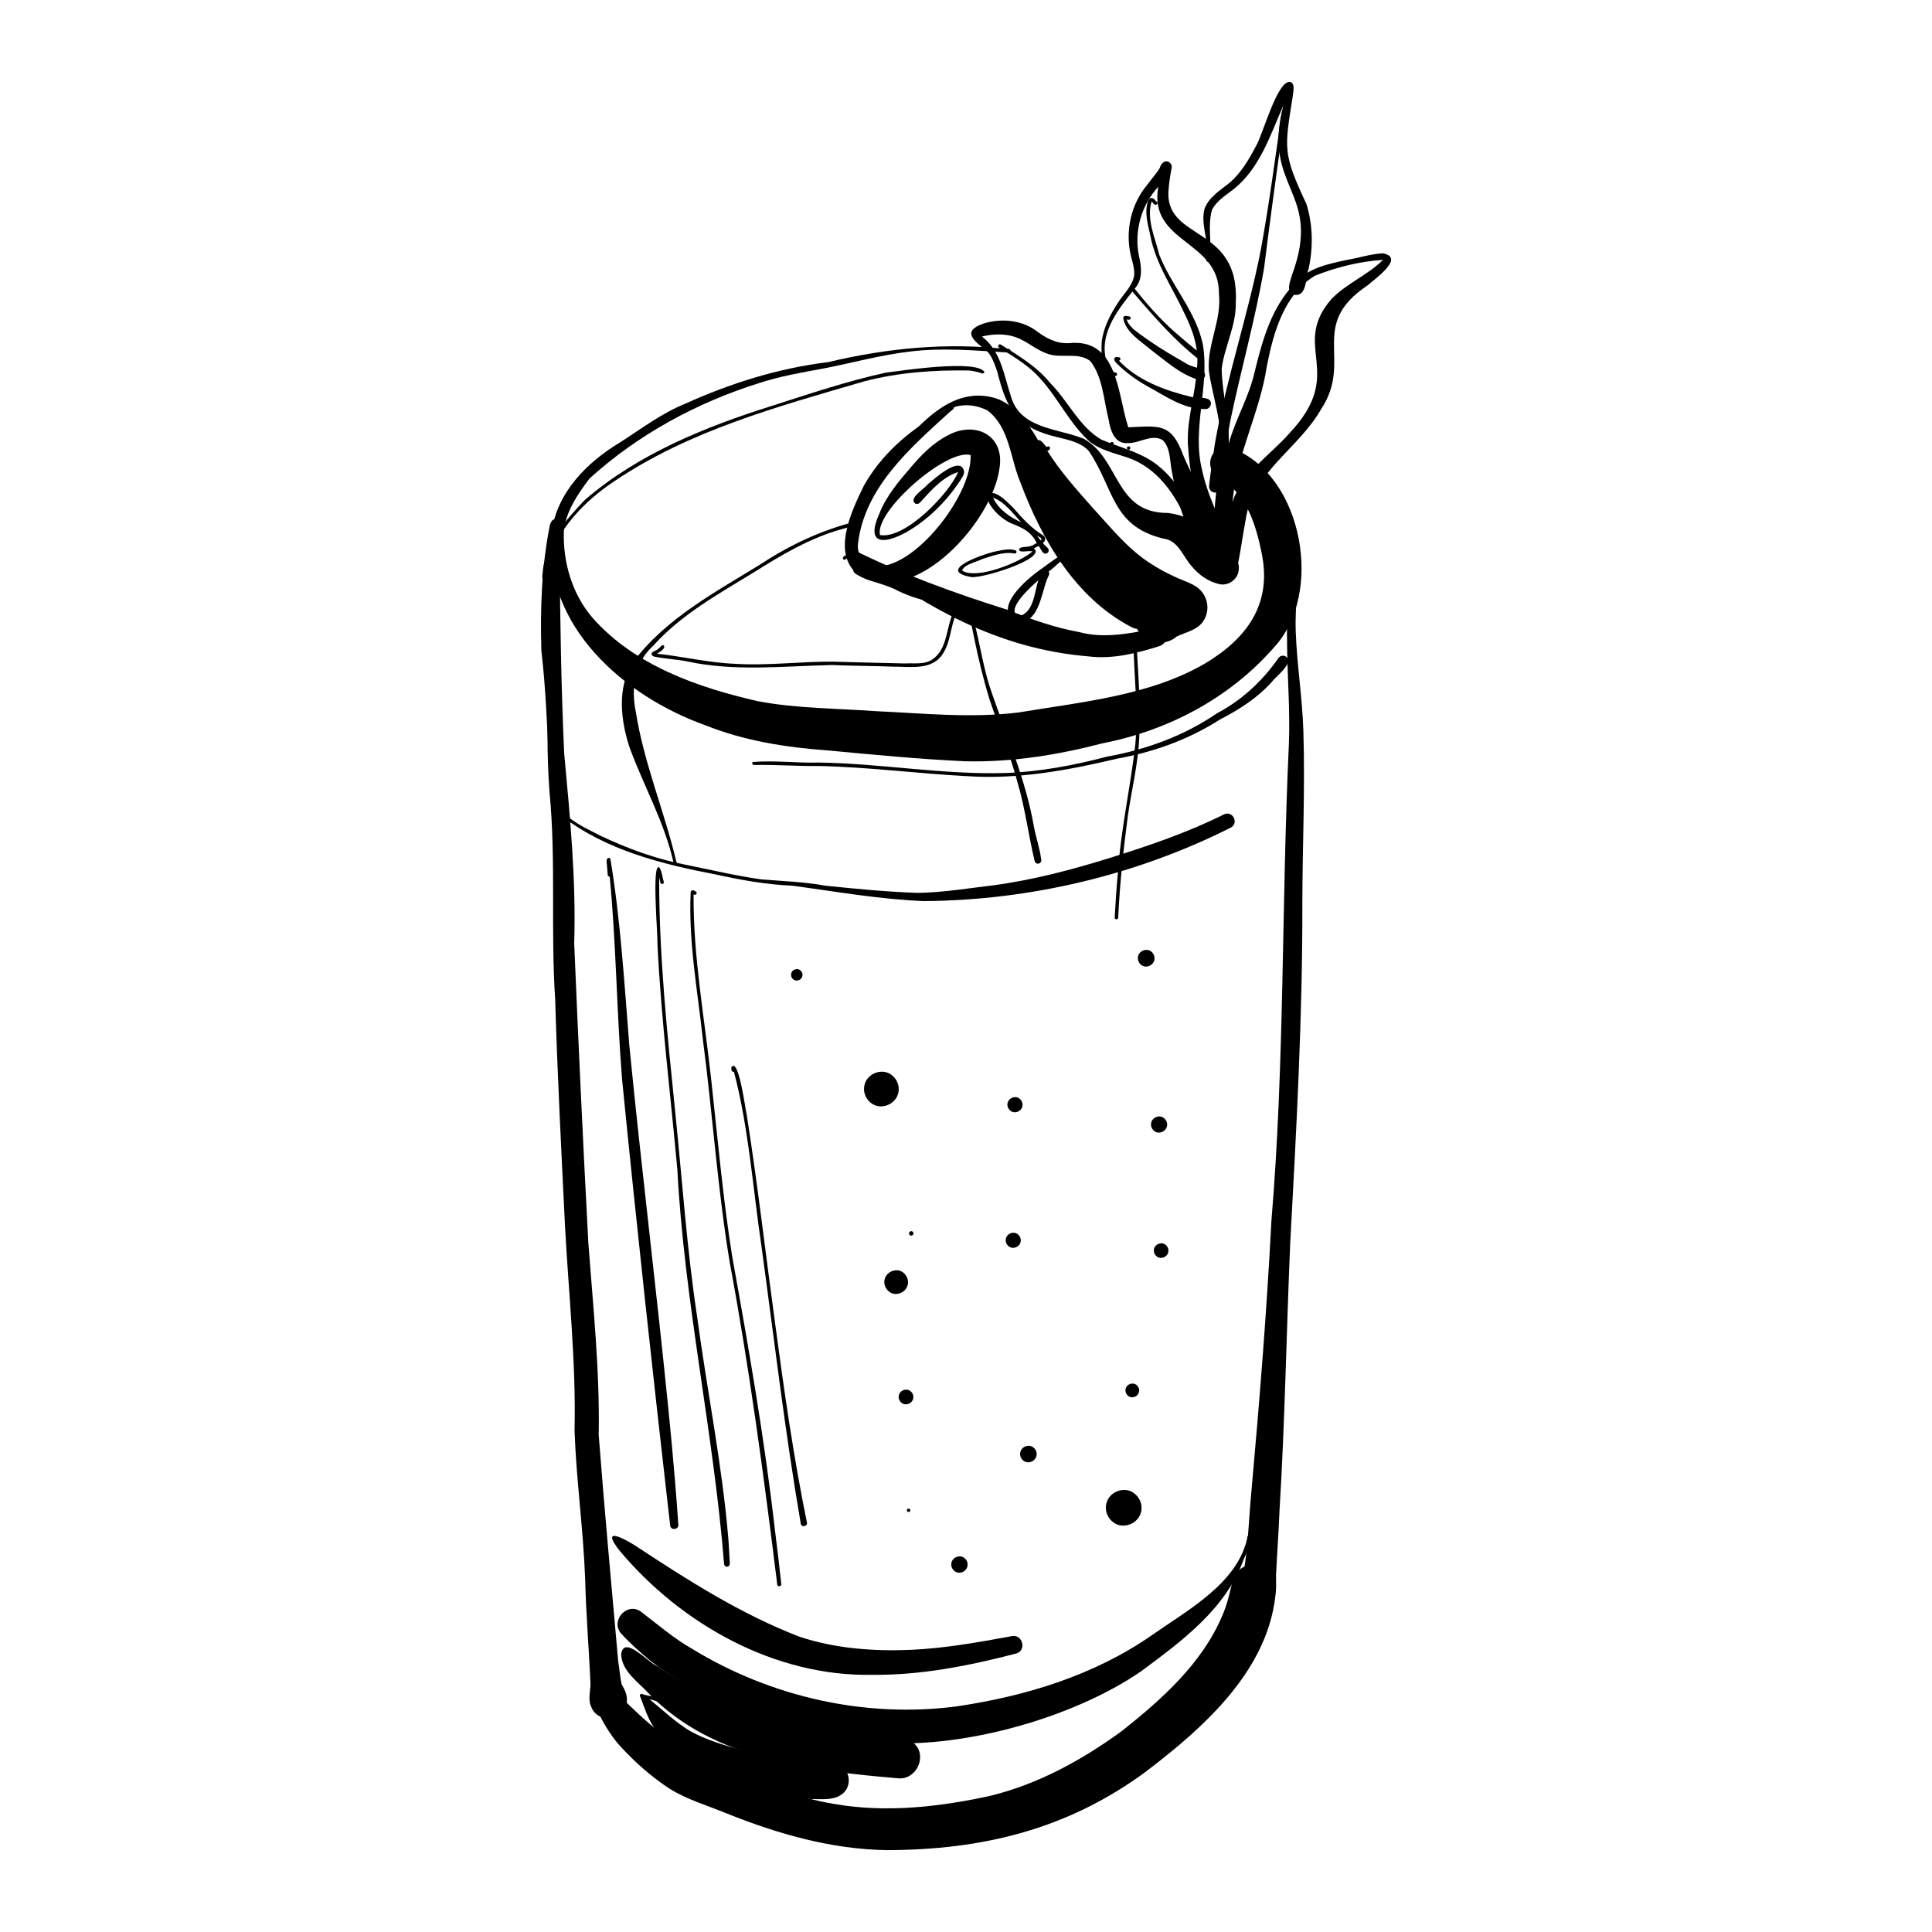 <?xml version="1.0" encoding="UTF-8"?><svg id="Ebene_1" xmlns="http://www.w3.org/2000/svg" viewBox="0 0 500 500"><path d="M222.62,149.14c-7.77-5.37-2.31-16.78,.94-23.43,4.48-7.98,11.54-14.21,19.49-18.63,1.03-.62,2.31-.99,3.07-1.95,0-.58,.96-.56,.89,.06-.08,.66-.76,1.08-1.21,1.42-10.2,9.3-21.99,19.49-23.74,33.99-.49,3.66,2.55,6.31,6.1,5.92,10.05-1.19,23.44-18.98,23.03-28.75-6.17-1.78-24.95,14.59-23.45,20.7,6.52,1.13,17.83-10.66,20.23-16.31-4.04,1.28-7.11,4.88-9.86,7.88-.35,.4-.94,.52-1.38,.18-1.46-1.46,2.5-3.69,3.34-4.85,1.65-1.4,8.66-7.79,9.45-3.27,0,.85-.68,1.69-1.09,2.36-3.61,5.46-8.41,10.2-14.13,13.42-6.02,3.21-10.19,2.76-6.73-4.94,1.7-4.45,5.09-8.45,8.05-11.88,2.8-3.32,5.86-6.46,9.77-8.44,7.03-3.78,14.68,.04,13.28,8.54-1.76,13.62-21.41,35.86-36.05,27.99Z"/><path d="M292.58,162.17c-14.38-7.63-22.93-22.49-28.49-37.28-2.66-6.28-2.78-14.27-8.52-18.66-11.56-5.76-20.05,8.25-26.58,15.67-.09,.17-.1,.28-.14,.44-.08,.56-.95,.45-.88-.12,.09-.67,.51-1.13,.93-1.62,7.19-8.62,16.8-21.97,29.66-17.23,7.79,3.68,10.82,12.46,14.9,19.47,2.77,5.5,5.49,11.68,9.08,16.49,4.24,6.53,8.69,11.35,14.83,15.73,4.14,3.26-.17,9.74-4.78,7.12Z"/><path d="M281.75,169.88c-23.85-1.98-42.32-12.86-61.02-26.69-.47-.22-1.13-.33-1.04-.97,.06-.5,.76-.47,.87-.07,12.93,6.48,26.62,11.41,40.41,15.74,5.92,2.42,11.99,4.54,18.28,5.68,6.61,1.82,13.35,.27,19.92-.92,1.13-.19,2.26,.59,2.57,1.68,.35,1.27-.41,2.46-1.61,2.86-5.89,1.88-12.15,3.46-18.37,2.69Z"/><path d="M249.18,157.47c-2.14-.55-4.15-1.52-6.24-2.21-.11,.23-.35,.33-.6,.32-3.48,.07-6.79-1.22-9.91-2.64-3.31-1.87-7.2-2.26-10.5-4.15-.65-.3-1.65-1.14-.76-1.76,1-.41,1.87,.62,2.81,.82,0-.16,.06-.31,.17-.45,.19-.24,.47-.35,.74-.32-1.91-.96-3.76-2.19-5.88-2.54-.13,.51-.96,.34-.87-.18,.91-2.56,8.89,3.31,10.88,3.77,6.67,2.86,13.22,6.01,20.1,8.32,.6,.1,.85,1.04,.07,1.03Zm-15.81-6.48c-2.58-1.13-5.18-2.19-7.68-3.49,2.24,1.85,4.89,2.81,7.68,3.49Z"/><path d="M250.96,149.27c-8.94-1.81,4.76-6.34,7.47-6.72,1.39-.3,2.86-.54,4.25-.17,.24,.03,.42,.26,.39,.49-.04,.38-.49,.46-.76,.33-2.74-.41-5.44,.65-8.02,1.45-1.54,.82-4.8,1.38-5.3,3.02,3.87,2.44,14.97-2.15,18.2-4.93-.77-.45-3.98,.69-3.34-.84,1.04-.63,2.51-.08,3.85-1.03,.2-.11,.4-.21,.6-.33-1.34-2.91-3.83-4.04-6.67-5.12-2.01-.98-3.76-2.47-5.06-4.28-.91-1.06-1.74-3.79,.53-3.55,2.03,.58,3.51,2.3,5.01,3.7,2.43,2.79,4.77,5.41,7.95,7.33,.66,.51,.51,1.46-.16,1.9,.45,.83,2.13,1.45,1.26,2.51-1.2,.96-1.77-1.02-2.36-1.75-.3,.18-.62,.34-.93,.49-.11,.05-.22,.1-.33,.15,3.69,2.64-14.55,8.27-16.56,7.34Zm17.5-10.53c.29,.37,.57,.74,.86,1.11,.72-.54-.59-.94-.98-1.26,.04,.05,.08,.1,.12,.15Zm-4.18-3.57c-2.15-2.32-4.26-5.26-7.28-6.38,1.41,3.04,4.33,5.06,7.28,6.38Z"/><path d="M315.88,151.23c-2.97-.53-5.65-2.43-7.52-4.75-2.03-2.24-3.14-5.79-6.16-6.84-14.57-2.96-13.63-12.89-20.4-22.89-1.97-2.18-4.96-2.83-7.7-3.5-10.73-2.41-13.5-6.89-16.01-17.1-.71-1.91-1.31-3.98-2.8-5.42-2.98-2.33-6.64-4.92-.91-6.95,4.45-1.42,9.54-1.06,13.47,1.59,2.57,1.99,5.37,3.6,8.72,3.44,12.8-1.38,12.59,13.14,15.43,21.78,7.86-.34,11.14-1.26,14.23,7.25,3.29,7.92,8.78,15.14,8.77,24.11,2.92,1.16,6.4,2.28,5.47,6.21-.53,2-2.56,3.36-4.58,3.07Zm-13.63-18.48c1.35,.18,2.74,.45,4.01,.97-1.33-3.83-2.31-7.8-3-11.8-.55-2.67-.29-5.97-2.36-8.02-2.86-1.69-6.02,.87-9.05,.77-3.45,.28-4.54-3.44-4.96-6.19-1.27-5.06-1.48-10.84-4.71-15.03-3.24-2.48-7.67-.52-11.28-1.97-2.91-1.03-5.22-3.26-8.17-4.27-2.76-.91-5.8-.81-8.6-.11,4.95,3.75,5.69,10.07,7.53,15.59,2.46,8.37,12.22,8.14,18.89,10.89,9.38,5.37,7.89,19.22,21.68,19.17Z"/><path d="M317.2,150.75c-4.07-.44-1.25-4.39-2.04-6.79-2.11-9.08,0-18.24,.72-27.33,.52-7.08-2.02-13.8-3.02-20.6-.54-6.74,3.36-13.24,2.6-19.99,.18-13.97-18.26-12.96-15.7-27.71-4.4,4.78-6.31,11.57-5,17.91,.62,2.68,1.02,5.69-.75,8.03-4.37,5.49-9.67,11.67-7.71,19.21,.29,1.24,.99,2.56,2.28,2.93,.66-.07,.7,.96,.03,.9-3.74-.89-3.65-5.86-3.48-8.95,.48-3.69,2.25-7.04,4.26-10.11,1.47-2.29,3.75-4.29,4.15-7.07,.09-1.82-.52-3.5-.92-5.23-1.44-6.33,.13-13.19,4.32-18.17,1.05-1.45,2.29-2.78,3.21-4.32,.27-1.05,1.22-2.18,2.39-1.5,.48,.27,.78,.85,.7,1.4-.35,1.71-.62,3.56-.76,5.15-1.76,14.11,18.44,9.27,17.34,29.8,.15,5.92-2.93,11.41-3.65,17.1,.09,6.49,2.06,12.84,1.82,19.38,1.79-6.39,5.3-12.16,6.74-18.65,2.01-8.24,4.41-16.89,10.61-23.02,3.35-3.86,8.5-4.81,13.25-5.86,3.16-.53,6.09-1.52,9.25-1.7,6.02,1.06-2.13,6.69-3.93,8.31-15.58,10.41-3.53,19.32-12.06,32.11-5.73,10.04-17.64,16.28-19.44,28.34-.76,3.99-1.28,8.03-2.1,12.01-.42,1.76-.8,4.41-3.09,4.42Zm1.88-21.88c-.05,.36-.11,.73-.16,1.09,2.65-7.76,9.69-12.02,14.85-17.91,14.81-15.73,.1-22.25,10.76-34.6,3.87-4.08,9.43-6.23,13.39-10.19-5.95,.37-12.07,1.89-17.6,4.09-8.04,4.88-10.74,14.68-12.45,23.34-1.75,11.81-7.55,22.3-8.79,34.17Z"/><path d="M334.99,76.3c-2.37-.73-1.09-3.43-.64-5.1,8.11-21.73-7.91-22.25-2.22-43.9-3.37,7.62-6.03,16.13-12.75,21.57-2.14,1.69-4.43,2.99-5.71,5.42-1.22,4.22,.04,8.78-.61,13.08-.08,.57-.96,.46-.88-.11,.07-.6,.15-1.2,.19-1.77,.2-3.82-1.6-7.6-.66-11.39,1.12-3.12,4.11-4.84,6.54-6.84,2.95-2.51,5.02-6.07,6.75-9.38,1.82-2.86,5.58-17.47,9.02-16.66,1.11,.56,.69,2.03,.65,3.02-2.28,14.34-2.78,15.31,3.44,28.57,1.67,5.38,1.76,11.17,.58,16.65-.82,2.17-.34,7.32-3.69,6.84Z"/><path d="M312.4,137.39c-2.99-7.11-4.57-14.99-4.99-22.7-.21-6.58,2.04-13,2.37-19.53,.55-4.97-1.07-9.68-3.25-14.05-3.09-6.72-7.45-12.79-8.83-20.16-.58-2.77-1.53-5.69-.71-8.5,.3-1.5,1.36-1.61,2.22-.32l-.02-.02c.56,.08,.45,.95-.12,.88-.52,0-.66-.59-1.04-.81-1.39,4.54,.92,9.41,2,13.79,3.12,7.95,9.44,14.56,11.26,23.11,1.82,10.82-2.85,21.68-.23,32.42,1.04,4.95,3.02,9.46,5.04,14.04,1.01,2.27-2.45,4.07-3.7,1.86Z"/><path d="M310.31,93.05c-6.3-4.89-11.62-11.06-16.82-17.08-.43-.63-1.64-1.56-.76-2.27,.27-.17,.6-.22,.91-.16,.67,.11,.38,1.08-.25,.87,3.18,3.98,6.62,7.95,10.39,11.3,2.4,2.08,4.81,4.2,7.39,6.07,.76,.54-.06,1.77-.86,1.28Z"/><path d="M310.18,98.3c-4.77-1.42-8.48-4.88-12.37-7.81-2.67-2.26-6.56-4.56-7.13-8.24,.18-.76,1-.44,1.54-.38,.24,.03,.42,.26,.39,.5-.08,.52-.67,.37-1.04,.31,.3,1.03,1.15,1.92,1.9,2.62,4.27,3.33,8.9,6.15,13.6,8.81,1.39,1.05,5.1,1.01,4.77,3.24-.19,.71-.96,1.16-1.66,.96Z"/><path d="M311.8,105.86c-5.64,.04-10.32-3.48-15.1-6.03-2.8-1.6-5.41-3.52-7.7-5.78-.31-.31-.69-.72-.63-1.2,.12-.58,.79-.46,1.22-.39,.52,.06,.49,.85-.02,.88,4.89,5.15,11.85,7.69,18.61,9.35,1.54,.45,3.43-.08,4.79,.77,.96,.9,.12,2.59-1.17,2.4Z"/><path d="M307.31,135.27c-3.06-7.24-7.81-14.28-15.57-16.88-3.33-1.12-6.91-1.88-9.73-4.09-5.18-4.64-8.13-11.22-12.79-16.32-2.74-3.15-6.33-5.31-9.8-7.51-.44,.24-.7-.35-.97-.59-.35-.35,.09-.97,.54-.71,4.58,2.86,9.32,5.67,12.76,9.91,4.66,4.65,7.54,11.35,13.29,14.7,5.22,2.22,11.01,3.4,15.36,7.31,4.05,3.49,6.75,8.18,9.19,12.86,.34,.63,.17,1.43-.47,1.8-.6,.35-1.47,.16-1.8-.47Z"/><path d="M314.24,127.45c-.85-.11-1.4-.88-1.33-1.72,.39-3.72,1-7.43,1.54-11.13,2.99-16.88,8.62-33.29,11.87-50.09,2.15-11.67,3.67-23.47,5.37-35.2,.13-.47,.9-.42,.9,.11-.06,1.16-.07,2.34-.18,3.5-.02,.2-.19,.36-.39,.39-1.78,12.01-3.36,24.03-4.88,36.07-2.29,13.36-6.04,26.48-8.78,39.75-1.03,5.63-1.88,11.29-2.39,17-.08,.83-.92,1.43-1.72,1.33Z"/><path d="M291.64,115.95c0-.24,.19-.45,.44-.45s.45,.19,.45,.44-.19,.45-.44,.45-.45-.19-.45-.44Z"/><path d="M287.33,114.82c0-.24,.19-.45,.44-.45s.45,.19,.45,.44-.19,.45-.44,.45-.45-.19-.45-.44Z"/><path d="M293.82,161.08c-.18-1.23,.03-2.5,.57-3.61-6.12-3.87-11.17-9.11-15.14-15.14-5.02-7.04-10.41-14.19-12.59-22.7-.46-1.93-.57-5.52,2.05-5.74,1.08,.02,1.41,1.29,2.22,1.82,.23-.33,.87-.17,.81,.31-.05,.35-.36,.61-.71,.63,3.35,5.35,7.63,10.1,11.79,14.82,4.52,4.87,8.69,10.17,14.25,13.91,2.79,1.87,5.76,3.45,8.88,4.71,1.91,.79,3.96,1.52,5.23,3.25,1.51,2.04,1.75,4.81,.46,7.03-1.46,2.66-4.6,3.15-7.12,4.36-3.69,3.21-10.06,1.4-10.71-3.67Z"/><path d="M249.99,197.03c-12.42-.58-23.82-1.71-36-2.84-10.72-.77-21.4-2.48-31.44-6.49-20.94-7.46-42.04-25.69-39.81-49.84,1.3-10.34,9.19-18.26,17.77-23.39,5.48-3.5,10.69-7.51,16.75-9.96,11.8-5.34,24.22-9.23,37.1-10.8,15.2-3.62,30.79-5.15,46.38-3.33,.6-.44,1.22,.68,.4,.87-8.53-.52-17.12-1.33-25.64-.27-7.63,.88-14.94,2.95-22.45,4.4-5.54,1.01-11.11,1.99-16.47,3.72-16.18,5.05-31.49,13.36-44.02,24.75-3.02,3.99-6.16,8.58-6.64,13.66-.25,7.99,2.14,16.22,7.39,22.33,10.84,12.37,27.33,18.1,42.88,21.64,10.05,1.9,20.33,1.83,30.5,2.57,12.31,.55,24.65,1.87,36.94,.33,16.31-2.73,33.92-4.3,48.37-12.75,10.77-6.49,17.2-15.35,14.54-28.37-1.44-7.2-3.85-15.24-10.49-19.27-5.6-2.52-2.18-10.5,3.36-7.75,17.88,7.22,23.17,37.42,10.36,51.24-11.52,13.2-27.43,21.58-44.52,24.91-11.5,2.99-23.34,4.9-35.26,4.63Z"/><path d="M325.37,417.35c-5.39-.48-4.23-6.55-3.52-10.33,1.18-7.09,1.36-14.29,2.05-21.45,2.07-23.12,3.94-46.28,5.13-69.47,3.46-41.07,2.61-82.33,4.53-123.48,.37-9.15-.46-17.91-.47-26.99-.28-8.07,2.09-16.08,1.52-24.11-.29-.36-.51-.81-.62-1.26-.11-.5-.24-1.3,.34-1.55,.62-.13,.82,.65,.93,1.13,1.38,7.76-.22,15.9,.08,23.65,.3,8.67,1.74,17.26,1.98,25.93,.45,14.73-.24,29.45-.27,44.17,.07,29.47-1.55,58.91-3.15,88.32-.98,23.06-1.36,46.16-2.77,69.19-.21,5.53-.64,11.07-.89,16.6,.04,3.73,.25,9.7-4.88,9.63Z"/><path d="M153.17,442.06c-1.08-1.96-.42-4.01-.35-6.08-.38-9.09-1.16-18.17-1.38-27.28-.47-12.86-2.3-25.63-2.75-38.48,.42-17.91-1.57-35.68-2.5-53.53-.94-19.34-1.94-38.68-2.51-58.03-1.2-17.95,.26-35.93-1.48-53.83-1.45-19.56,.6-39.12,1.06-58.67-.2-2.83,1.2-6.23-.29-8.7-.38-.42,.27-1.03,.66-.6,1.56,1.93,1.05,4.91,1.21,7.28,.12,17.02,.4,33.88,1.17,50.85,1.51,16.35,3.11,32.68,2.59,49.13,1.08,25.91,2.29,51.81,3.67,77.71,1.24,16.37,2.98,33.14,2.67,49.51,1.5,19.54,3.32,39.09,5.05,58.62,.33,1.96,.46,3.97,.88,5.91,.75,1.31,1.46,2.65,1.37,4.22-.01,4.73-7.04,6.36-9.09,1.98Z"/><path d="M229.53,478.81c-14.34-.2-28.25-4.19-41.47-9.5-5.03-2.08-10.37-3.58-14.98-6.53-4.55-3.01-8.67-6.65-12.37-10.66-2.42-2.5-9.31-12.29-5.63-14.88,1.93-.84,4.02,.61,5.45,1.79,6.59,6.6,13.74,12.98,22.42,16.7,11.04,4.35,21.47,9.31,33.19,11.17,13.3,2.28,26.84,.74,39.93-2.09,12.52-3.03,23.85-9.25,34.21-16.78,10.36-8.21,20.82-17.52,26.06-29.93,1.21-2.78,1.92-5.72,2.55-8.67,1.57-6.86,11.8-5.48,11.35,1.65-1.3,20.69-18.52,35.9-34,47.65-20.18,14.74-41.99,20.02-66.72,20.08Z"/><path d="M226.15,450.84c-20.8-1.51-41.8-8.34-58.26-21.37-2.55-2.18-4.95-4.28-7.12-6.69-2.89-3.28,1.44-8.26,5.07-5.71,4.37,3.33,8.53,6.95,13.33,9.68,20.41,12.45,44.84,17.99,68.58,14.84,17.87-2.66,35.45-8.05,50.37-18.41,9.23-6.5,22.09-13.34,24.68-25.14-.19-.45,.49-.86,.79-.41,.24,2.14-1.11,4.33-1.86,6.28-4.67,12.59-15.87,20.79-26.27,28.52-17.82,12.36-47.7,20.64-69.32,18.39Z"/><path d="M232.4,460.22c-22.5-1.94-47.74-4.77-64.31-21.74-2.75-3.08-7.16-5.86-7.34-10.35,.71-5.24,7.22,2.39,9.5,3.16,12.34,8.82,26.81,13.87,41.81,15.75,7.06,.95,14.16,1.58,21.2,2.6,1.4,.19,2.65,.73,3.59,1.82,3.12,3.4,.11,9.25-4.45,8.76Z"/><path d="M209.93,465.58c-7.37-.34-14.37-2.98-21.26-5.4-7.3-2.83-15.1-6.03-19.36-13-1.68-2.46-2.57-5.35-3.61-8.07-.33-.38,.17-.96,.58-.66,1.47,.52,3.26,.53,4.67,1.31,.53,.21,.24,1.05-.3,.84-.81-.37-1.63-.67-2.52-.81,3.44,2.81,6.67,5.92,10.5,8.22,4.14,2.3,9.02,3.71,13.24,4.91,7.45,1.9,15.04,3.8,22.79,2.95,4.09-.36,6.63,5,3.81,7.96-2.15,2.27-5.7,1.74-8.55,1.76Z"/><path d="M142.16,198.36c-.6-10.02-.86-19.92-2.05-29.88-.34-10.75,.06-21.8,2.14-32.31,.18-1.37,1.58-2.84,1.88-.53-.81,7.27-.16,14.64-.68,21.95-.75,8.63-.78,17.3-.92,25.96-.17,4.95,.17,9.81,.51,14.72,.06,.56-.84,.66-.88,.08Z"/><path d="M140.82,150.12c-.89-.11-.25-1.92-.34-2.5,.91-7.29,5.98-13.13,10.88-18.24,13.81-11.92,31.22-18.95,48.45-24.36,9.78-3.14,19.48-6.4,29.49-8.59,4.47-.57,23.59-3.47,25.49-.12-.08,.26-.37,.4-.63,.32-1.06-.34-2.12-.62-3.22-.74-9.08-.18-18.35,.48-27.16,2.77-22.38,6.54-45.33,12.71-64.85,25.92-7.28,4.81-13.94,11.65-16.87,19.97-.55,1.67-.82,3.37-.76,5.12-.01,.24-.22,.44-.47,.42Z"/><path d="M250.01,200.86c-12.69-.68-25.37-2.35-38.07-2.62-5.58,.08-11.08-.38-16.63-.26-.41,.05-.87-.39-.52-.77,5.58-.47,11.47,.3,17.09,.14,16.18,.22,32.26,3.2,48.45,2.7,8.82-.32,17.58-1.98,26.06-4.21,10.21-1.84,19.96-5.36,28.55-11.23,6.44-3.4,11.8-8.38,15.94-14.34,.45-.61,1.32-.77,1.95-.32,2.12,1.71-2.61,5.02-3.61,6.45-3.78,4.23-8.47,7.21-13.47,9.8-8.09,5.16-17.12,8.44-26.55,10.12-12.83,3.05-25.96,5.48-39.21,4.53Z"/><path d="M239.36,233.21c-11.54-.43-22.97-2.47-34.37-4-6.71-.28-13.28-1.48-19.83-2.91-13.85-2.65-28.28-6.27-39.63-15.01-.83-.8-1.85-1.67-2.07-2.85-.04-.57,.85-.63,.89-.06,0,.13,.13,.33,.16,.4,2.64,3.62,6.99,5.49,10.88,7.5,7.01,3.33,14.28,5.98,21.88,7.48,6.57,1.31,13.11,2.89,19.75,3.82,5.48,.46,11.17,.64,16.57,1.63,7.94,.83,15.87,1.59,23.85,1.87,6.65-.1,13.26-1.21,19.83-1.99-.02,0-.05,0-.08,.01,10.19-1.36,20.17-4.01,29.96-7.04,10.08-3.17,20.13-6.55,29.6-11.29,2.24-1.11,3.99,2.26,1.75,3.43-24.4,12.28-51.85,18.77-79.14,19Z"/><path d="M174.36,223.48c-2.28-10.46-7.71-19.94-11.39-29.94-2.35-7.04-3.34-15.57,.82-22.12,8.48-11.41,21.46-18.22,33.29-25.55,7.54-4.94,15.75-8.76,24.51-10.93,.3-.13,.75-.15,.83,.26,.06,.25-.11,.47-.34,.53-1.32,.37-2.64,.74-3.96,1.14-8.35,2.26-15.81,6.72-23.08,11.28-9.17,5.62-18.72,10.87-26.01,18.99-4.87,4.39-5.73,10.91-4.49,17.06,2.08,13.22,7.41,25.78,10.47,38.7l.02,.02v.02s0-.02-.01-.06c.38,.45-.29,1.03-.67,.6Z"/><path d="M267.76,222.81c-1.61-6.69-2.44-13.59-4.39-20.19-1.94-7.34-4.86-14.36-7.26-21.55-1.62-5.28-2.93-10.67-4.02-16.09-.59-2.75-1.03-5.57-2.08-8.19-.13-.22-.24-.71-.55-.56,.02-.02,.03-.02,.05-.03-3.74,3.1-2.87,8.86-5.37,12.77-2.72,4.66-8.52,3.52-13.08,3.56-5.24-.21-10.5-.19-15.74-.42-12.5,.25-25.11,1.75-37.48-.94-2.86-.57-5.8-.64-8.63-1.27-.34-.1-.66-.42-.56-.78,.16-.54,.84-.6,1.25-.88,.5-.31,.91-.7,1.27-1.12,.16-.19,.44-.21,.63-.05,.57,.74-1.2,1.77-1.79,2.11,6.79,.71,13.45,2.36,20.27,2.61,8.49,.53,16.96-.63,25.44-.56,6.17,.21,12.32,.31,18.49,.47,2.39-.15,5.13,.38,7.16-1.1,3.49-2.44,3.49-7,4.78-10.71,.51-1.59,2.83-6.57,4.57-3.68,2.58,7.42,3.29,15.45,5.87,22.88,3.95,11.46,8.87,22.67,10.96,34.7,.54,2.96,1.59,5.81,1.93,8.8,.05,.42-.29,.83-.69,.91-.46,.1-.91-.21-1.02-.67Z"/><path d="M288.9,237.92c-.24-.01-.43-.23-.42-.47,.23-3.9,.45-7.8,.85-11.69,.73-11.17,3.27-22.12,4.5-33.21,.78-8.78-.35-17.53-.5-26.31,.29-.74,1.04-.2,.95,.45-.02,.37,.34,.85-.07,1.13,.41,7.83,1.09,15.68,.61,23.52-.35,6.68-1.99,13.2-2.93,19.8-1.13,8.51-2.04,17.12-2.47,25.73-.04,.41,.06,1.06-.51,1.05Z"/><path d="M225.76,433.44c-25.22,.5-49.38-13.05-65.35-32.05-5.22-6.6,1.08-3.27,4.32-1.17,13.46,8.88,27.11,17.55,42.14,23.35,9.24,3.07,19.1,3.81,28.77,3.41,8.91-.38,17.51-1.97,26.25-3.55,2.73-.55,3.88,3.67,1.14,4.49-12.18,3.16-24.64,5.66-37.28,5.52Z"/><path d="M173.44,394.82c-4.41-38.4-8.6-76.82-12.43-115.28-1.42-17.53-1.53-35.18-3.22-52.67-.26,.04-.5-.17-.51-.43-.04-.76-.13-1.46-.18-2.2,.02-.67-.34-1.53,.14-2.09,.22-.26,.65-.12,.74,.19,2.65,16,3.61,32.36,4.91,48.48,0-.05-.01-.1-.01-.16,3.08,31.38,6.97,62.67,10.1,94.05,.62,6.08,1.17,12.11,1.68,18.15,.33,3.92,.62,7.85,.9,11.78,.07,1.26-1.96,1.49-2.12,.18Z"/><path d="M187.39,404.74c-2.73-34.12-10.3-67.82-12.09-102.08v.06c-1.76-19.49-4.21-38.97-5.16-58.53,.15-1.85-1.58-21.42,.53-19.65,.68,1.06,.75,2.53,1.13,3.74,.05,.24-.15,.47-.38,.51-.25,.03-.46-.14-.51-.38,0-.01,0-.03-.32-1.33-.04,20.44,2.13,40.8,4.2,61.11,1.79,17.56,2.99,35.2,5.64,52.67,2.58,19.18,6.48,38.21,8.08,57.51,.15,2.11,.26,4.23,.36,6.34,.02,.4-.33,.75-.72,.76-.42,0-.73-.33-.76-.73Z"/><path d="M201.15,410.07c-3.44-27.86-7.15-55.67-12.28-83.28-3.18-19.15-4.45-38.56-6.97-57.8-1.38-12.66-3.77-25.47-3.15-38.2,.31-.67,1.05-.35,1.45,.07,.34,.48-.29,.93-.7,.61-.13,16.18,2.88,32.18,4.59,48.23,1.68,15.23,3.01,30.51,5.43,45.65,4.23,23.41,8.31,46.85,11.02,70.51,.59,4.68,1.16,9.37,1.65,14.06,.11,.65-.96,.86-1.05,.16Z"/><path d="M207.23,394.29c-4.08-23.76-6.88-47.72-10.14-71.6-2.25-15.1-3.27-30.55-7.15-45.33-.66,.21-.69-.71-.67-1.14,1.89-2.85,3.65,11.07,3.98,12.28,2.82,17.93,4.88,35.95,7.34,53.93,2.31,17.27,4.75,34.55,8.25,51.63,.17,1-1.46,1.33-1.61,.24Z"/><path d="M260.71,285.82c.05-1.11,.97-1.89,2.04-1.89s1.93,1.01,1.89,2.04c-.05,1.1-.97,1.89-2.04,1.89s-1.93-1.01-1.89-2.04Z"/><path d="M260.27,320.91c.04-1.1,.97-1.88,2.03-1.88s1.92,.99,1.88,2.03c-.04,1.1-.97,1.88-2.03,1.88s-1.92-.99-1.88-2.03Z"/><path d="M297.87,290.94c.05-1.17,1.04-2.01,2.18-2.01s2.05,1.07,2.01,2.18c-.05,1.17-1.04,2.01-2.18,2.01s-2.05-1.07-2.01-2.18Z"/><path d="M291.26,359.77c.04-.99,.88-1.71,1.85-1.71s1.74,.91,1.71,1.85c-.04,.99-.88,1.71-1.85,1.71s-1.74-.91-1.71-1.85Z"/><path d="M234.7,390.84c0-.24,.22-.42,.47-.42s.43,.23,.42,.47c0,.24-.22,.42-.47,.42s-.43-.23-.42-.47Z"/><path d="M223.61,281.66c.1-2.51,2.22-4.31,4.67-4.31s4.41,2.29,4.31,4.67c-.1,2.51-2.22,4.31-4.67,4.31s-4.41-2.29-4.31-4.67Z"/><path d="M232.57,361.46c.04-1.07,.94-1.83,1.98-1.83s1.87,.97,1.83,1.98c-.04,1.07-.94,1.83-1.98,1.83s-1.87-.97-1.83-1.98Z"/><path d="M262.92,161.14c-6.15-3.84,2.85-11.25,6.35-13.77,1.42-.81,8.74-7.21,8.78-3.23-.22,.71-.95,4.74-2.06,3.41,0-.51,1.31-2.74,1.17-3.81h0c-2.23,.71-3.89,2.84-5.78,4.19,.46,.68-.21,1.36-.42,2.01-1.58,4.11-2.16,11.61-8.04,11.19Zm.6-1.6c4.05-.89,4.13-6.1,5.19-9.35-1.67,1.42-8.67,7.61-5.19,9.35Z"/><path d="M235.25,319.18c0-.33,.29-.56,.6-.56s.58,.3,.56,.6c0,.33-.29,.56-.6,.56s-.58-.3-.56-.6Z"/><path d="M228.86,331.69c.07-1.72,1.52-2.95,3.19-2.95s3.02,1.57,2.95,3.19c-.07,1.72-1.52,2.95-3.19,2.95s-3.02-1.57-2.95-3.19Z"/><path d="M264,376.22c.05-1.21,1.06-2.06,2.23-2.06s2.11,1.1,2.06,2.23c-.05,1.21-1.06,2.06-2.23,2.06s-2.11-1.1-2.06-2.23Z"/><path d="M246.18,404.82c.04-1.19,1.05-2.04,2.2-2.04s2.09,1.08,2.04,2.2c-.04,1.19-1.05,2.04-2.2,2.04s-2.09-1.08-2.04-2.2Z"/><path d="M298.61,323.57c.04-1.06,.94-1.81,1.97-1.81s1.86,.97,1.81,1.97c-.04,1.06-.94,1.81-1.97,1.81s-1.86-.97-1.81-1.97Z"/><path d="M294.47,247.9c.05-1.21,1.07-2.08,2.25-2.08s2.12,1.11,2.08,2.25c-.05,1.21-1.07,2.08-2.25,2.08s-2.12-1.11-2.08-2.25Z"/><path d="M286.19,390.03c.1-2.59,2.29-4.44,4.8-4.44s4.54,2.36,4.44,4.8c-.1,2.59-2.29,4.44-4.8,4.44s-4.54-2.36-4.44-4.8Z"/><path d="M204.72,252.23c.03-.83,.73-1.43,1.54-1.43s1.46,.76,1.43,1.54c-.03,.83-.73,1.43-1.54,1.43s-1.46-.76-1.43-1.54Z"/></svg>